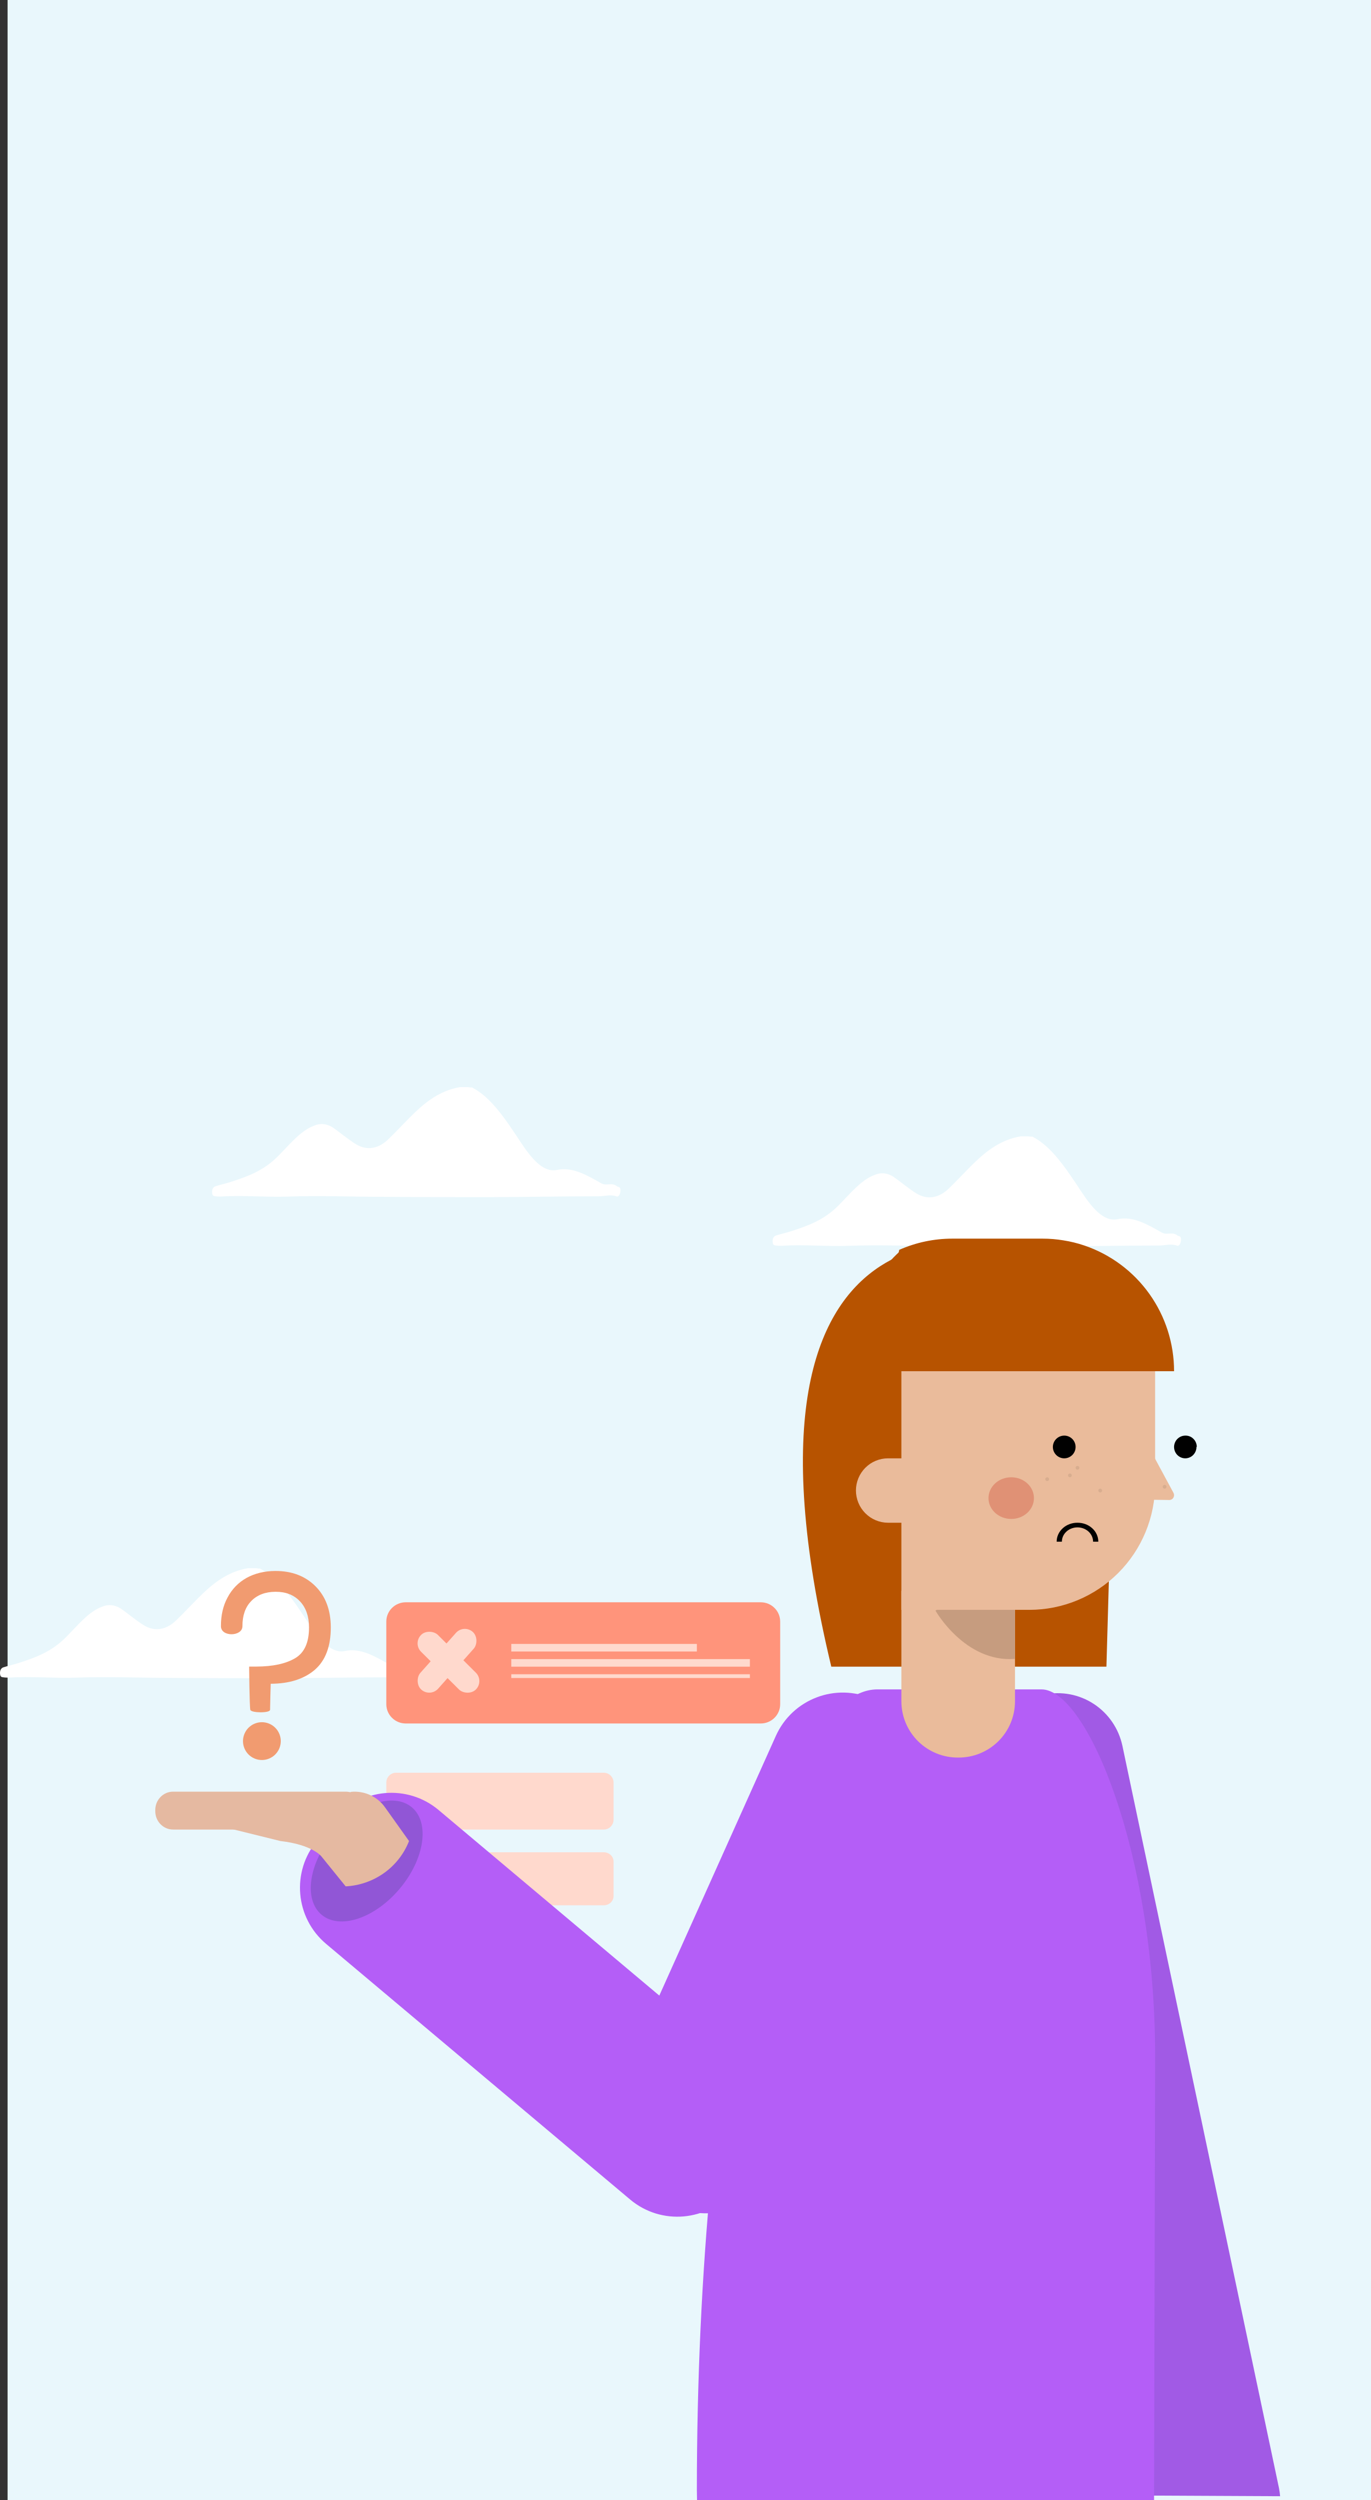 <svg width="362" height="660" viewBox="0 0 362 660" fill="none" xmlns="http://www.w3.org/2000/svg">
<rect x="0" y="0" width="362" height="660" fill="#333333" stroke="none"/>
<path d="M2 660H362V0H2V660Z" fill="#E9F7FC"/>
<path d="M272.694 300.127C277.668 302.674 281.544 308.569 285.488 314.549C288.23 318.686 291.373 322.64 295.05 321.866C299.215 320.98 302.973 323.273 306.798 325.412C308.162 326.158 309.555 325.074 310.875 326.158C311.253 326.453 311.898 326.158 311.824 327.41C311.81 327.653 311.768 327.888 311.7 328.096C311.633 328.305 311.543 328.483 311.435 328.617C311.327 328.752 311.205 328.839 311.078 328.874C310.95 328.908 310.82 328.889 310.697 328.817C309.148 328.283 307.606 328.817 306.057 328.817C296.421 328.817 286.785 329.014 277.149 329.043C267.913 329.043 258.678 329.042 249.442 328.958C241.037 328.958 232.616 328.592 224.24 328.888C218.251 329.113 212.27 328.494 206.288 328.888C205.843 328.888 205.391 328.888 204.946 328.817C204.501 328.747 204.064 328.817 204.005 327.804C203.946 326.791 204.442 326.327 204.865 326.186C206.273 325.722 207.703 325.44 209.112 324.976C213.337 323.569 217.503 322.162 221.401 318.236C224.433 315.197 227.331 311.538 230.845 310.215C232.488 309.476 234.206 309.613 235.811 310.61C237.857 312.017 239.828 313.733 241.889 315.014C243.329 315.923 244.852 316.267 246.364 316.026C247.877 315.784 249.347 314.961 250.687 313.606C254.342 310.089 257.825 305.896 261.695 303.25C264.207 301.521 266.829 300.428 269.492 300H271.582L272.198 300.085H272.716" fill="white"/>
<path d="M124.694 287.127C129.668 289.674 133.544 295.569 137.488 301.549C140.23 305.686 143.373 309.64 147.05 308.866C151.215 307.98 154.973 310.273 158.798 312.412C160.162 313.158 161.555 312.074 162.875 313.158C163.253 313.453 163.898 313.158 163.824 314.41C163.81 314.653 163.768 314.888 163.7 315.096C163.633 315.305 163.543 315.483 163.435 315.617C163.327 315.752 163.205 315.839 163.078 315.874C162.95 315.908 162.82 315.889 162.697 315.817C161.148 315.283 159.606 315.817 158.057 315.817C148.421 315.817 138.785 316.014 129.149 316.043C119.913 316.043 110.678 316.042 101.442 315.958C93.037 315.958 84.616 315.592 76.24 315.888C70.251 316.113 64.27 315.494 58.288 315.888C57.843 315.888 57.391 315.888 56.946 315.817C56.502 315.747 56.064 315.817 56.005 314.804C55.946 313.791 56.442 313.327 56.865 313.186C58.273 312.722 59.703 312.44 61.112 311.976C65.337 310.569 69.503 309.162 73.401 305.236C76.433 302.197 79.331 298.538 82.845 297.215C84.488 296.476 86.206 296.613 87.811 297.61C89.857 299.017 91.828 300.733 93.889 302.014C95.329 302.923 96.852 303.267 98.364 303.026C99.877 302.784 101.347 301.961 102.687 300.606C106.342 297.089 109.825 292.896 113.695 290.25C116.207 288.521 118.829 287.428 121.492 287H123.582L124.198 287.085H124.716" fill="white"/>
<path d="M68.694 414.127C73.668 416.674 77.544 422.569 81.488 428.549C84.23 432.686 87.373 436.64 91.05 435.866C95.215 434.98 98.973 437.273 102.798 439.412C104.162 440.158 105.555 439.074 106.875 440.158C107.253 440.453 107.898 440.158 107.824 441.41C107.81 441.653 107.768 441.888 107.7 442.096C107.633 442.305 107.543 442.483 107.435 442.617C107.327 442.752 107.205 442.839 107.078 442.874C106.95 442.908 106.82 442.889 106.697 442.817C105.148 442.283 103.606 442.817 102.057 442.817C92.421 442.817 82.785 443.014 73.149 443.043C63.913 443.043 54.678 443.042 45.442 442.958C37.036 442.958 28.616 442.592 20.24 442.888C14.251 443.113 8.27 442.494 2.288 442.888C1.843 442.888 1.391 442.888 0.946 442.817C0.501 442.747 0.064 442.817 0.005 441.804C-0.054 440.791 0.442 440.327 0.865 440.186C2.273 439.722 3.703 439.44 5.112 438.976C9.337 437.569 13.503 436.162 17.401 432.236C20.433 429.197 23.331 425.538 26.845 424.215C28.488 423.476 30.206 423.613 31.811 424.61C33.857 426.017 35.828 427.733 37.889 429.014C39.329 429.923 40.852 430.267 42.364 430.026C43.877 429.784 45.347 428.961 46.687 427.606C50.342 424.089 53.825 419.896 57.694 417.25C60.207 415.521 62.829 414.428 65.492 414H67.582L68.198 414.085H68.716" fill="white"/>
<path d="M315.916 381.99C315.916 382.785 315.606 383.547 315.054 384.111C314.502 384.675 313.752 384.994 312.968 385C312.181 385 311.426 384.683 310.869 384.118C310.313 383.554 310 382.789 310 381.99C310.006 381.196 310.321 380.436 310.877 379.876C311.433 379.316 312.185 379.002 312.968 379.002C313.355 378.988 313.74 379.053 314.102 379.192C314.463 379.331 314.794 379.542 315.074 379.813C315.36 380.088 315.59 380.419 315.749 380.786C315.908 381.152 315.993 381.547 316 381.948" fill="#010101"/>
<path d="M303.855 383L309.848 394.114C309.951 394.307 310.003 394.525 310 394.747C309.997 394.968 309.938 395.184 309.83 395.374C309.722 395.565 309.568 395.723 309.383 395.832C309.198 395.942 308.989 396 308.777 396L299 395.864" fill="#EABB9B"/>
<path d="M297.5 390C297.776 390 298 389.776 298 389.5C298 389.224 297.776 389 297.5 389C297.224 389 297 389.224 297 389.5C297 389.776 297.224 390 297.5 390Z" fill="#D8AD8F"/>
<path d="M307.5 393C307.776 393 308 392.776 308 392.5C308 392.224 307.776 392 307.5 392C307.224 392 307 392.224 307 392.5C307 392.776 307.224 393 307.5 393Z" fill="#D8AD8F"/>
<path d="M302.5 392C302.776 392 303 391.776 303 391.5C303 391.224 302.776 391 302.5 391C302.224 391 302 391.224 302 391.5C302 391.776 302.224 392 302.5 392Z" fill="#D8AD8F"/>
<path d="M304.5 389C304.776 389 305 388.552 305 388C305 387.448 304.776 387 304.5 387C304.224 387 304 387.448 304 388C304 388.552 304.224 389 304.5 389Z" fill="#D8AD8F"/>
<path d="M200.855 423H107.145C104.303 423 102 425.279 102 428.09V449.91C102 452.721 104.303 455 107.145 455H200.855C203.697 455 206 452.721 206 449.91V428.09C206 425.279 203.697 423 200.855 423Z" fill="#FF947B"/>
<path d="M184 434H135V436H184V434Z" fill="#FFD9CD"/>
<path d="M198 438H135V440H198V438Z" fill="#FFD9CD"/>
<path d="M198 442H135V443H198V442Z" fill="#FFD9CD"/>
<path d="M159.408 468H104.592C103.16 468 102 469.16 102 470.592V480.408C102 481.84 103.16 483 104.592 483H159.408C160.84 483 162 481.84 162 480.408V470.592C162 469.16 160.84 468 159.408 468Z" fill="#FFD9CD"/>
<path d="M159.408 489H104.592C103.16 489 102 490.083 102 491.419V500.581C102 501.917 103.16 503 104.592 503H159.408C160.84 503 162 501.917 162 500.581V491.419C162 490.083 160.84 489 159.408 489Z" fill="#FFD9CD"/>
<path d="M302.593 658.826L262.367 468.153C261.428 463.61 262.308 458.876 264.814 454.983C267.32 451.09 271.249 448.354 275.747 447.37C280.252 446.423 284.946 447.31 288.806 449.838C292.666 452.365 295.379 456.328 296.355 460.864L337.699 656.831C337.842 657.547 337.943 658.271 338 659" fill="#A15AE5"/>
<path d="M184.043 660H304.718L305 542.725C305 489.301 287.036 446 275.01 446H231.672C205.387 446 184 540.613 184 657.322L184.043 660Z" fill="#B45EF7"/>
<path d="M237.227 451.583L230.453 448.541C220.697 444.158 209.236 448.518 204.855 458.279L161.913 553.956C157.532 563.717 161.89 575.183 171.647 579.565L178.421 582.608C188.178 586.99 199.638 582.63 204.019 572.869L246.961 477.192C251.342 467.431 246.984 455.966 237.227 451.583Z" fill="#B45EF7"/>
<path d="M88.524 480.212L83.747 485.899C76.867 494.09 77.927 506.31 86.115 513.194L166.378 580.665C174.567 587.548 186.782 586.488 193.662 578.296L198.439 572.609C205.32 564.418 204.259 552.197 196.071 545.314L115.808 477.843C107.62 470.96 95.404 472.02 88.524 480.212Z" fill="#B45EF7"/>
<path d="M224.5 401C227.538 401 230 398.538 230 395.5C230 392.462 227.538 390 224.5 390C221.462 390 219 392.462 219 395.5C219 398.538 221.462 401 224.5 401Z" fill="#EBF1F2"/>
<path d="M266.004 329.18C266.004 329.18 187.986 308.532 219.497 440H292.139L295 339.979L266.004 329.18Z" fill="#B75300"/>
<path d="M238 420H268V449.261C267.986 451.211 267.587 453.138 266.826 454.934C266.065 456.73 264.957 458.359 263.565 459.728C262.173 461.096 260.524 462.178 258.714 462.911C256.903 463.644 254.965 464.014 253.011 464C249.062 464.029 245.264 462.493 242.449 459.729C239.635 456.966 238.034 453.201 238 449.261V420Z" fill="#EABB9B"/>
<path d="M247 425.203C247 425.203 254.801 438.979 268 437.945V412L247 425.203Z" fill="#C69C7F"/>
<path d="M271.782 425H238V362H305V391.719C305.003 396.088 304.146 400.415 302.478 404.453C300.809 408.491 298.363 412.16 295.278 415.251C292.193 418.342 288.531 420.793 284.499 422.466C280.467 424.139 276.146 425 271.782 425Z" fill="#EABB9B"/>
<path d="M284 381.989C284 382.784 283.686 383.547 283.126 384.111C282.566 384.675 281.805 384.994 281.011 385C280.212 385 279.446 384.683 278.882 384.118C278.317 383.554 278 382.788 278 381.989C278.006 381.195 278.325 380.434 278.889 379.874C279.453 379.314 280.216 379 281.011 379C281.803 379 282.564 379.315 283.125 379.876C283.685 380.436 284 381.197 284 381.989Z" fill="#010101"/>
<path d="M248.532 402H234.468C232.224 401.994 230.073 401.096 228.486 399.501C226.9 397.906 226.006 395.745 226 393.489C226.006 391.236 226.9 389.076 228.488 387.485C230.075 385.894 232.226 385 234.468 385H248.532C250.774 385 252.925 385.894 254.512 387.485C256.1 389.076 256.994 391.236 257 393.489C256.994 395.745 256.1 397.906 254.514 399.501C252.927 401.096 250.776 401.994 248.532 402" fill="#EABB9B"/>
<path d="M261 395.511C261.006 396.968 261.641 398.365 262.765 399.394C263.89 400.422 265.413 401 267 401C267.787 401.003 268.567 400.863 269.294 400.588C270.022 400.314 270.684 399.91 271.241 399.4C271.799 398.89 272.241 398.284 272.543 397.616C272.845 396.949 273 396.233 273 395.511C273.003 394.786 272.85 394.068 272.55 393.398C272.249 392.729 271.807 392.12 271.249 391.608C270.692 391.096 270.029 390.69 269.3 390.414C268.57 390.138 267.789 389.997 267 390C265.409 390 263.882 390.581 262.757 391.614C261.632 392.648 261 394.049 261 395.511" fill="#E09175"/>
<path d="M284.541 402.001C285.989 402.001 287.378 402.527 288.401 403.465C289.425 404.402 290 405.674 290 407L288.62 407C288.62 405.999 288.186 405.04 287.413 404.332C286.64 403.624 285.593 403.227 284.5 403.227C283.407 403.227 282.359 403.624 281.587 404.332C280.814 405.04 280.38 405.999 280.38 407L279 407C279 406.337 279.144 405.681 279.423 405.069C279.703 404.458 280.112 403.903 280.628 403.438C281.143 402.973 281.755 402.606 282.427 402.359C283.099 402.112 283.817 401.991 284.541 402.001V402.001Z" fill="#010101"/>
<path d="M238 333.25V331.069V330C234.24 333.28 231.213 337.403 229.138 342.072C227.063 346.741 225.992 351.839 226 357H237.238L237.794 337.372L238 333.25Z" fill="#B75300"/>
<path d="M286.355 328.828C284.548 328.213 282.691 327.754 280.806 327.457C278.98 327.15 277.132 326.997 275.28 327H251.44C246.619 326.999 241.85 328.007 237.439 329.96C237.115 331.232 236.969 332.544 237.005 333.856V337.97V342.215L237.287 362H310C310.006 354.682 307.729 347.547 303.487 341.597C299.246 335.647 293.254 331.181 286.355 328.828V328.828Z" fill="#B75300"/>
<path d="M290.5 394C290.776 394 291 393.776 291 393.5C291 393.224 290.776 393 290.5 393C290.224 393 290 393.224 290 393.5C290 393.776 290.224 394 290.5 394Z" fill="#D8AD8F"/>
<path d="M276.5 391C276.776 391 277 390.776 277 390.5C277 390.224 276.776 390 276.5 390C276.224 390 276 390.224 276 390.5C276 390.776 276.224 391 276.5 391Z" fill="#D8AD8F"/>
<path d="M284.5 388C284.776 388 285 387.776 285 387.5C285 387.224 284.776 387 284.5 387C284.224 387 284 387.224 284 387.5C284 387.776 284.224 388 284.5 388Z" fill="#D8AD8F"/>
<path d="M282.5 390C282.776 390 283 389.776 283 389.5C283 389.224 282.776 389 282.5 389C282.224 389 282 389.224 282 389.5C282 389.776 282.224 390 282.5 390Z" fill="#D8AD8F"/>
<path d="M105.525 498.633C112.112 490.806 113.555 481.179 108.748 477.131C103.941 473.084 94.706 476.148 88.119 483.975C81.533 491.803 80.09 501.43 84.896 505.477C89.703 509.525 98.939 506.461 105.525 498.633Z" fill="#9156D6"/>
<path d="M73.767 461.538C74.808 458.986 73.584 456.073 71.033 455.031C68.482 453.99 65.57 455.214 64.529 457.766C63.488 460.318 64.712 463.231 67.263 464.272C69.814 465.314 72.726 464.089 73.767 461.538Z" fill="#F19B70"/>
<path d="M72.677 414.738C77.038 414.719 80.567 416.053 83.266 418.74C85.964 421.426 87.323 425.033 87.342 429.561C87.363 434.619 85.948 438.383 83.095 440.851C80.242 443.272 76.371 444.493 71.482 444.514C71.482 444.514 71.308 450.456 71.312 451.379C71.316 452.302 66.312 452.231 66.093 451.401C65.874 450.571 65.78 439.985 65.78 439.985L67.696 439.977C72.057 439.959 75.468 439.222 77.928 437.766C80.389 436.311 81.611 433.584 81.594 429.585C81.581 426.695 80.779 424.41 79.186 422.731C77.593 421.052 75.453 420.218 72.766 420.229C70.035 420.241 67.88 421.069 66.302 422.713C64.767 424.31 64.005 426.505 64.017 429.299C64.029 432.092 58.347 432.213 58.335 429.323C58.323 426.432 58.907 423.901 60.087 421.728C61.267 419.507 62.933 417.79 65.087 416.576C67.284 415.363 69.814 414.75 72.677 414.738Z" fill="#F19B70"/>
<rect x="108.961" y="433.857" width="6.282" height="20.416" rx="3.141" transform="rotate(-45.163 108.961 433.857)" fill="#FFD9CD"/>
<rect x="122.48" y="428.729" width="6.282" height="20.416" rx="3.141" transform="rotate(41.678 122.48 428.729)" fill="#FFD9CD"/>
<path d="M45.691 473H91.308C93.9 473 96 475.166 96 477.839V478.161C96 480.834 93.9 483 91.308 483H45.691C43.1 483 41 480.834 41 478.161V477.839C41 475.166 43.1 473 45.691 473Z" fill="#E5B9A1"/>
<path d="M108 486.032C106.683 489.406 104.402 492.332 101.433 494.456C98.465 496.58 94.935 497.811 91.272 498L84.848 490.072C84.848 490.072 82.494 486.999 74.045 486.032L59 482.314L81.31 477.428L92.8 473.034C94.538 472.89 96.283 473.206 97.856 473.949C99.429 474.691 100.773 475.834 101.748 477.259" fill="#E5B9A1"/>
</svg>
